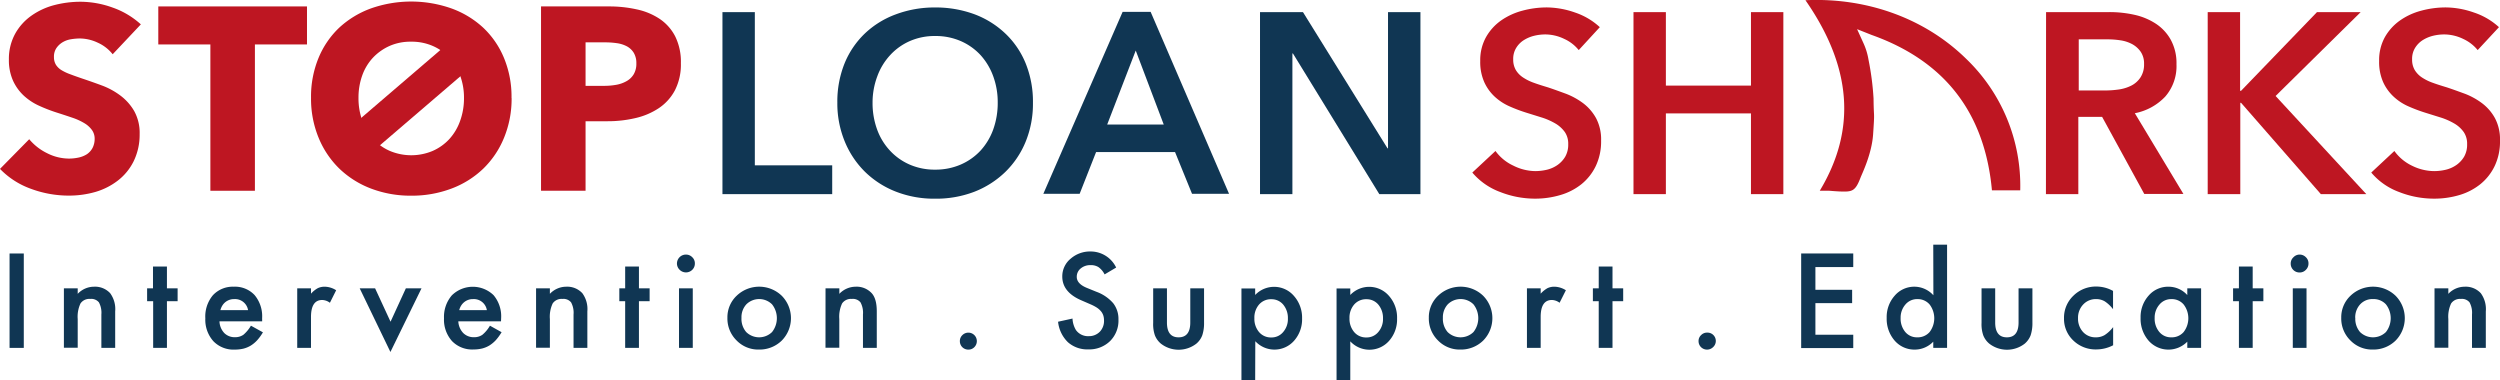 <svg id="Layer_1" data-name="Layer 1" xmlns="http://www.w3.org/2000/svg" viewBox="0 0 599.04 91.12"><defs><style>.cls-1{fill:#be1622;}.cls-2{fill:#103653;}</style></defs><path class="cls-1" d="M27,13a9.56,9.56,0,0,0-3.59-2.78,10.19,10.19,0,0,0-4.27-1,13.21,13.21,0,0,0-2.15.19,5.6,5.6,0,0,0-2,.72,4.77,4.77,0,0,0-1.46,1.37,3.62,3.62,0,0,0-.6,2.15,3.48,3.48,0,0,0,.47,1.87,4.11,4.11,0,0,0,1.37,1.31,11.76,11.76,0,0,0,2.16,1c.83.32,1.76.64,2.8,1q2.25.75,4.68,1.65a17.53,17.53,0,0,1,4.43,2.41,12.43,12.43,0,0,1,3.31,3.71,10.74,10.74,0,0,1,1.31,5.52A14.48,14.48,0,0,1,32,38.69a13.25,13.25,0,0,1-3.78,4.59A16.23,16.23,0,0,1,22.83,46a22.87,22.87,0,0,1-6.3.87,26.05,26.05,0,0,1-9.17-1.65A19.36,19.36,0,0,1,0,40.47l7-7.11a13,13,0,0,0,4.27,3.34A11.67,11.67,0,0,0,16.53,38a11,11,0,0,0,2.31-.25,6,6,0,0,0,2-.81,4.22,4.22,0,0,0,1.34-1.5,4.76,4.76,0,0,0,.5-2.25A3.52,3.52,0,0,0,22,31.11a6.07,6.07,0,0,0-1.78-1.59,14.51,14.51,0,0,0-2.86-1.31c-1.15-.39-2.45-.82-3.9-1.28a37.94,37.94,0,0,1-4.15-1.62,13.83,13.83,0,0,1-3.62-2.4,11.3,11.3,0,0,1-2.56-3.56,12,12,0,0,1-1-5.08A12.51,12.51,0,0,1,3.68,8a13.08,13.08,0,0,1,3.93-4.3A16.9,16.9,0,0,1,13.1,1.2,24.93,24.93,0,0,1,19.28.42a22.81,22.81,0,0,1,7.64,1.37,19.66,19.66,0,0,1,6.83,4.05Z"/><polygon class="cls-1" points="61.08 10.65 61.08 45.71 50.41 45.71 50.41 10.65 37.93 10.65 37.93 1.54 73.56 1.54 73.56 10.65 61.08 10.65"/><path class="cls-1" d="M111.18,23.44a15.27,15.27,0,0,0-.94-5.37,12.73,12.73,0,0,0-2.59-4.27,11.91,11.91,0,0,0-4-2.81,12.6,12.6,0,0,0-5.15-1,12.31,12.31,0,0,0-5.11,1,12.47,12.47,0,0,0-4,2.81,12.26,12.26,0,0,0-2.59,4.27,15.72,15.72,0,0,0-.9,5.37A15.91,15.91,0,0,0,86.84,29a13.17,13.17,0,0,0,2.59,4.33,11.79,11.79,0,0,0,4,2.84,13.22,13.22,0,0,0,10.23,0,12,12,0,0,0,4-2.84A12.75,12.75,0,0,0,110.24,29a15.91,15.91,0,0,0,.94-5.52m11.41,0A24.54,24.54,0,0,1,120.78,33a21.69,21.69,0,0,1-5,7.43,22.27,22.27,0,0,1-7.64,4.77,26.89,26.89,0,0,1-9.61,1.69,26.68,26.68,0,0,1-9.58-1.69,22.43,22.43,0,0,1-7.61-4.77,21.83,21.83,0,0,1-5-7.43,24.54,24.54,0,0,1-1.81-9.57,24.27,24.27,0,0,1,1.81-9.58,21.07,21.07,0,0,1,5-7.27A22.53,22.53,0,0,1,88.93,2a29.06,29.06,0,0,1,19.19,0,22.38,22.38,0,0,1,7.64,4.61,20.94,20.94,0,0,1,5,7.27,24.27,24.27,0,0,1,1.81,9.58"/><path class="cls-1" d="M152.48,15.2a4.74,4.74,0,0,0-.63-2.56,4.36,4.36,0,0,0-1.68-1.56,7.25,7.25,0,0,0-2.4-.74,19.37,19.37,0,0,0-2.78-.19h-4.68V20.57h4.49a16.57,16.57,0,0,0,2.87-.25,7.71,7.71,0,0,0,2.47-.88,4.59,4.59,0,0,0,1.71-1.65,4.9,4.9,0,0,0,.63-2.59m10.67-.06a13.52,13.52,0,0,1-1.44,6.52,11.8,11.8,0,0,1-3.87,4.27,16.88,16.88,0,0,1-5.61,2.37,28.77,28.77,0,0,1-6.62.75h-5.3V45.71H129.64V1.54h16.22a30.3,30.3,0,0,1,6.77.72,15.81,15.81,0,0,1,5.49,2.3,11.26,11.26,0,0,1,3.68,4.18,13.74,13.74,0,0,1,1.35,6.4"/><rect class="cls-1" x="77.57" y="20.13" width="39.82" height="7.9" transform="translate(7.81 69.27) rotate(-40.62)"/><path class="cls-2" d="M173.11,2.9h7.76V39.61h18.54v6.9h-26.3Z"/><path class="cls-2" d="M200.64,24.58a24.46,24.46,0,0,1,1.76-9.46A20.78,20.78,0,0,1,207.26,8a21.6,21.6,0,0,1,7.39-4.56A26.42,26.42,0,0,1,224,1.79a26.86,26.86,0,0,1,9.43,1.6A21.86,21.86,0,0,1,240.86,8a20.47,20.47,0,0,1,4.9,7.17,24.46,24.46,0,0,1,1.75,9.46,24,24,0,0,1-1.75,9.33,21.45,21.45,0,0,1-4.9,7.27,22.28,22.28,0,0,1-7.45,4.74A25.58,25.58,0,0,1,224,47.61a25.16,25.16,0,0,1-9.33-1.69,22,22,0,0,1-7.39-4.74,21.79,21.79,0,0,1-4.86-7.27A24,24,0,0,1,200.64,24.58Zm8.44,0A18.48,18.48,0,0,0,210.16,31a14.8,14.8,0,0,0,3.08,5.08A14.13,14.13,0,0,0,218,39.45a15,15,0,0,0,6.07,1.2,15.15,15.15,0,0,0,6.09-1.2,14.2,14.2,0,0,0,4.78-3.35A15.11,15.11,0,0,0,238,31a18.71,18.71,0,0,0,1.07-6.44A18,18,0,0,0,238,18.3,15.33,15.33,0,0,0,235,13.25a14.12,14.12,0,0,0-4.75-3.39,15,15,0,0,0-6.15-1.23,14.78,14.78,0,0,0-6.13,1.23,14.06,14.06,0,0,0-4.71,3.39,15,15,0,0,0-3.05,5.05A17.81,17.81,0,0,0,209.08,24.58Z"/><path class="cls-2" d="M301.92,2.9h10.29l20.26,32.64h.12V2.9h7.77V46.51H330.5l-20.69-33.7h-.13v33.7h-7.76Z"/><path class="cls-1" d="M378.29,12a9.5,9.5,0,0,0-3.48-2.68,10.47,10.47,0,0,0-4.52-1.07,11.35,11.35,0,0,0-2.71.33,8.41,8.41,0,0,0-2.47,1.05,5.72,5.72,0,0,0-1.81,1.85,5,5,0,0,0-.71,2.74,4.91,4.91,0,0,0,.61,2.53,5.54,5.54,0,0,0,1.7,1.78,11.55,11.55,0,0,0,2.61,1.3c1,.37,2.16.73,3.39,1.1,1.4.46,2.85,1,4.34,1.54a17.1,17.1,0,0,1,4.13,2.28,11.37,11.37,0,0,1,3.08,3.58,10.86,10.86,0,0,1,1.2,5.35,13.67,13.67,0,0,1-1.29,6.13,12.57,12.57,0,0,1-3.45,4.35,14.63,14.63,0,0,1-5.05,2.58,21.06,21.06,0,0,1-6.1.86A22.81,22.81,0,0,1,359.45,46a16,16,0,0,1-6.66-4.65l5.55-5.17a11,11,0,0,0,4.28,3.51A12,12,0,0,0,367.88,41a12.26,12.26,0,0,0,2.78-.33,7.55,7.55,0,0,0,2.55-1.14,6.46,6.46,0,0,0,1.85-2,5.79,5.79,0,0,0,.71-3,4.91,4.91,0,0,0-.8-2.87,7.36,7.36,0,0,0-2.16-2,16.16,16.16,0,0,0-3.2-1.45L365.73,27a36.33,36.33,0,0,1-3.94-1.48,12.83,12.83,0,0,1-3.55-2.28,10.9,10.9,0,0,1-2.55-3.48,11.84,11.84,0,0,1-1-5.14,11.31,11.31,0,0,1,1.39-5.73,12.22,12.22,0,0,1,3.63-4,16.09,16.09,0,0,1,5.12-2.34,22.41,22.41,0,0,1,5.82-.77A20.75,20.75,0,0,1,377.4,3a16.43,16.43,0,0,1,5.94,3.51Z"/><path class="cls-1" d="M391.41,2.9h7.76V20.51h20.39V2.9h7.76V46.51h-7.76V27.17H399.17V46.51h-7.76Z"/><path class="cls-1" d="M490.27,2.9h15.15a27.39,27.39,0,0,1,6,.64,15.46,15.46,0,0,1,5.14,2.13,11,11,0,0,1,3.6,3.88,11.66,11.66,0,0,1,1.36,5.85,11.12,11.12,0,0,1-2.68,7.73,13.54,13.54,0,0,1-7.3,4l11.64,19.34H513.8L503.7,28H498V46.51h-7.76Zm14.1,18.78a23.31,23.31,0,0,0,3.33-.24,9.61,9.61,0,0,0,3-.93,5.72,5.72,0,0,0,2.18-1.94,5.57,5.57,0,0,0,.87-3.23,5,5,0,0,0-.8-2.93,6,6,0,0,0-2-1.81,8.63,8.63,0,0,0-2.8-.93,20.18,20.18,0,0,0-3.05-.24h-7V21.68Z"/><path class="cls-1" d="M529,2.9h7.76V21.75H537L555.19,2.9h10.47L545.27,23,567,46.51H556.11L537,24.64h-.19V46.51H529Z"/><path class="cls-1" d="M593.69,12a9.67,9.67,0,0,0-3.48-2.68,10.51,10.51,0,0,0-4.53-1.07,11.35,11.35,0,0,0-2.71.33,8.41,8.41,0,0,0-2.47,1.05,5.82,5.82,0,0,0-1.81,1.85,5,5,0,0,0-.71,2.74,4.91,4.91,0,0,0,.61,2.53,5.65,5.65,0,0,0,1.7,1.78,11.63,11.63,0,0,0,2.62,1.3c1,.37,2.15.73,3.38,1.1,1.4.46,2.85,1,4.35,1.54a17,17,0,0,1,4.12,2.28,11.25,11.25,0,0,1,3.08,3.58,10.86,10.86,0,0,1,1.2,5.35,13.67,13.67,0,0,1-1.29,6.13,12.57,12.57,0,0,1-3.45,4.35,14.63,14.63,0,0,1-5,2.58,21.06,21.06,0,0,1-6.1.86A22.81,22.81,0,0,1,574.84,46a15.9,15.9,0,0,1-6.65-4.65l5.54-5.17A11.08,11.08,0,0,0,578,39.73,12.09,12.09,0,0,0,583.28,41a12.24,12.24,0,0,0,2.77-.33,7.55,7.55,0,0,0,2.55-1.14,6.46,6.46,0,0,0,1.85-2,5.79,5.79,0,0,0,.71-3,4.91,4.91,0,0,0-.8-2.87,7.12,7.12,0,0,0-2.16-2,16.16,16.16,0,0,0-3.2-1.45L581.12,27a37.13,37.13,0,0,1-3.94-1.48,12.63,12.63,0,0,1-3.54-2.28,10.92,10.92,0,0,1-2.56-3.48,11.84,11.84,0,0,1-1-5.14,11.31,11.31,0,0,1,1.38-5.73,12.36,12.36,0,0,1,3.64-4,15.93,15.93,0,0,1,5.11-2.34,22.47,22.47,0,0,1,5.82-.77A20.71,20.71,0,0,1,592.79,3a16.55,16.55,0,0,1,6,3.51Z"/><path class="cls-1" d="M469.3,23c4.49,6.05,7.18,13.65,8,22.6h6.78a42.13,42.13,0,0,0-13-31.55c-9.85-9.65-23.76-14.68-38.47-14,11.13,16,12.26,31,3.43,45.66h.31c.72,0,1.39,0,2,0,0,0,1.71.14,2.56.17,2.89.1,3.64,0,4.91-3.34.39-1,2.66-5.6,3-10.27.42-6.16.16-3.39.11-8.72a66.64,66.64,0,0,0-1.21-9.26,15.53,15.53,0,0,0-1.23-4l-1.5-3.3,3.5,1.39C457.55,11.6,464.53,16.53,469.3,23Z"/><path class="cls-2" d="M269,2.84h6.71l18.79,43.6h-8.87l-4.07-10H262.64l-3.94,10H250Zm9.85,27-6.71-17.73-6.84,17.73Z"/><path class="cls-2" d="M5.7,60.74V83.36H2.29V60.74Z"/><path class="cls-2" d="M15.31,69.09h3.31v1.32a5.4,5.4,0,0,1,3.9-1.71,4.93,4.93,0,0,1,3.88,1.56,6.44,6.44,0,0,1,1.2,4.36v8.74H24.29v-8a5.2,5.2,0,0,0-.59-2.91,2.35,2.35,0,0,0-2.08-.82,2.55,2.55,0,0,0-2.33,1.08,7.46,7.46,0,0,0-.67,3.74v6.88H15.31Z"/><path class="cls-2" d="M40,72.17V83.36h-3.3V72.17H35.25V69.09h1.41V63.86H40v5.23h2.56v3.08Z"/><path class="cls-2" d="M62.82,77H52.59a4.3,4.3,0,0,0,1.15,2.8,3.5,3.5,0,0,0,2.59,1,3.4,3.4,0,0,0,2-.59,8.52,8.52,0,0,0,1.8-2.17L63,79.63a11.39,11.39,0,0,1-1.36,1.88,7.38,7.38,0,0,1-1.54,1.29,6.57,6.57,0,0,1-1.77.74,9,9,0,0,1-2.07.23,6.69,6.69,0,0,1-5.12-2,7.69,7.69,0,0,1-1.94-5.48A7.93,7.93,0,0,1,51,70.76a6.48,6.48,0,0,1,5-2.06,6.43,6.43,0,0,1,5,2,7.91,7.91,0,0,1,1.81,5.53Zm-3.38-2.69a3.16,3.16,0,0,0-3.33-2.64,3.27,3.27,0,0,0-2.83,1.54,4.06,4.06,0,0,0-.47,1.1Z"/><path class="cls-2" d="M71.22,69.09h3.3v1.28a6.23,6.23,0,0,1,1.61-1.31,3.74,3.74,0,0,1,1.7-.36,5.25,5.25,0,0,1,2.72.85l-1.5,3a3.23,3.23,0,0,0-1.84-.67q-2.68,0-2.69,4.07v7.4h-3.3Z"/><path class="cls-2" d="M89.88,69.09l3.7,8,3.67-8H101L93.55,84.34,86.19,69.09Z"/><path class="cls-2" d="M120.05,77H109.82A4.34,4.34,0,0,0,111,79.8a3.52,3.52,0,0,0,2.6,1,3.34,3.34,0,0,0,2-.59,8.13,8.13,0,0,0,1.8-2.17l2.79,1.56a12,12,0,0,1-1.36,1.88,7.65,7.65,0,0,1-1.54,1.29,6.5,6.5,0,0,1-1.78.74,8.9,8.9,0,0,1-2.06.23,6.71,6.71,0,0,1-5.13-2,7.69,7.69,0,0,1-1.93-5.48,7.92,7.92,0,0,1,1.87-5.48,7.16,7.16,0,0,1,10-.06,7.86,7.86,0,0,1,1.82,5.53Zm-3.39-2.69a3.16,3.16,0,0,0-3.32-2.64,3.25,3.25,0,0,0-2.09.71,3.27,3.27,0,0,0-.74.83,3.77,3.77,0,0,0-.47,1.1Z"/><path class="cls-2" d="M128.45,69.09h3.31v1.32a5.4,5.4,0,0,1,3.9-1.71,4.93,4.93,0,0,1,3.88,1.56,6.44,6.44,0,0,1,1.2,4.36v8.74h-3.31v-8a5.2,5.2,0,0,0-.59-2.91,2.35,2.35,0,0,0-2.08-.82,2.55,2.55,0,0,0-2.33,1.08,7.46,7.46,0,0,0-.67,3.74v6.88h-3.31Z"/><path class="cls-2" d="M153.1,72.17V83.36h-3.3V72.17h-1.4V69.09h1.4V63.86h3.3v5.23h2.56v3.08Z"/><path class="cls-2" d="M162.21,63.16A2.15,2.15,0,0,1,164.34,61a2.08,2.08,0,0,1,1.53.63,2,2,0,0,1,.63,1.51,2.08,2.08,0,0,1-.63,1.52,2.14,2.14,0,0,1-3,0A2.09,2.09,0,0,1,162.21,63.16ZM166,69.09V83.36h-3.3V69.09Z"/><path class="cls-2" d="M174.3,76.12a7.08,7.08,0,0,1,2.21-5.25,7.8,7.8,0,0,1,10.81,0,7.64,7.64,0,0,1,0,10.74,7.6,7.6,0,0,1-5.47,2.15,7.22,7.22,0,0,1-5.37-2.2A7.36,7.36,0,0,1,174.3,76.12Zm3.37.06a4.83,4.83,0,0,0,1.14,3.39,4.43,4.43,0,0,0,6.18,0,5.35,5.35,0,0,0,0-6.65,4.38,4.38,0,0,0-6.15,0A4.58,4.58,0,0,0,177.67,76.18Z"/><path class="cls-2" d="M197.81,69.09h3.31v1.32A5.4,5.4,0,0,1,205,68.7a4.92,4.92,0,0,1,3.88,1.56c.81.89,1.21,2.34,1.21,4.36v8.74h-3.31v-8a5.2,5.2,0,0,0-.59-2.91,2.35,2.35,0,0,0-2.08-.82,2.55,2.55,0,0,0-2.33,1.08,7.46,7.46,0,0,0-.67,3.74v6.88h-3.31Z"/><path class="cls-2" d="M230,81.72a1.94,1.94,0,0,1,.6-1.42,2,2,0,1,1,2.87,2.88,1.92,1.92,0,0,1-1.44.59,2,2,0,0,1-1.45-.59A2,2,0,0,1,230,81.72Z"/><path class="cls-2" d="M267.45,64.11l-2.77,1.64A4.69,4.69,0,0,0,263.2,64a3.4,3.4,0,0,0-1.89-.47,3.53,3.53,0,0,0-2.36.8,2.52,2.52,0,0,0-.94,2Q258,68,260.47,69l2.26.92a9.68,9.68,0,0,1,4,2.72A6.12,6.12,0,0,1,268,76.56,6.91,6.91,0,0,1,266,81.72a7.12,7.12,0,0,1-5.2,2A7,7,0,0,1,255.89,82a8,8,0,0,1-2.36-4.91l3.46-.76a5.8,5.8,0,0,0,.82,2.75,3.54,3.54,0,0,0,3.07,1.47,3.6,3.6,0,0,0,2.66-1.07,3.71,3.71,0,0,0,1-2.71,3.89,3.89,0,0,0-.18-1.21,3.17,3.17,0,0,0-.57-1,4.63,4.63,0,0,0-1-.87,10.36,10.36,0,0,0-1.46-.76L259.19,72c-3.1-1.31-4.65-3.23-4.65-5.74a5.47,5.47,0,0,1,2-4.27,7.06,7.06,0,0,1,4.85-1.73A6.77,6.77,0,0,1,267.45,64.11Z"/><path class="cls-2" d="M279.62,69.09v8.19c0,2.36.93,3.55,2.79,3.55s2.8-1.19,2.8-3.55V69.09h3.3v8.26a9,9,0,0,1-.43,3,4.86,4.86,0,0,1-1.42,2,6.92,6.92,0,0,1-8.48,0,5,5,0,0,1-1.45-2,8.22,8.22,0,0,1-.41-3V69.09Z"/><path class="cls-2" d="M300.76,91.12h-3.29v-22h3.29v1.56a6.26,6.26,0,0,1,9.28.22A7.84,7.84,0,0,1,312,76.3a7.72,7.72,0,0,1-1.92,5.35,6.26,6.26,0,0,1-9.29.11Zm7.84-14.81A5,5,0,0,0,307.49,73a3.64,3.64,0,0,0-2.85-1.3,3.75,3.75,0,0,0-2.94,1.26,4.78,4.78,0,0,0-1.13,3.31,4.89,4.89,0,0,0,1.13,3.31,3.7,3.7,0,0,0,2.93,1.28,3.59,3.59,0,0,0,2.83-1.29A4.71,4.71,0,0,0,308.6,76.31Z"/><path class="cls-2" d="M323.55,91.12h-3.29v-22h3.29v1.56a6.25,6.25,0,0,1,9.27.22,7.8,7.8,0,0,1,1.94,5.43,7.72,7.72,0,0,1-1.92,5.35,6.26,6.26,0,0,1-9.29.11Zm7.84-14.81A5,5,0,0,0,330.28,73a3.64,3.64,0,0,0-2.85-1.3,3.75,3.75,0,0,0-2.94,1.26,4.78,4.78,0,0,0-1.13,3.31,4.89,4.89,0,0,0,1.13,3.31,3.7,3.7,0,0,0,2.93,1.28,3.59,3.59,0,0,0,2.83-1.29A4.71,4.71,0,0,0,331.39,76.31Z"/><path class="cls-2" d="M342.37,76.12a7.08,7.08,0,0,1,2.21-5.25,7.8,7.8,0,0,1,10.81,0,7.64,7.64,0,0,1,0,10.74,7.6,7.6,0,0,1-5.47,2.15,7.22,7.22,0,0,1-5.37-2.2A7.36,7.36,0,0,1,342.37,76.12Zm3.37.06a4.83,4.83,0,0,0,1.14,3.39,4.43,4.43,0,0,0,6.18,0,5.35,5.35,0,0,0,0-6.65,4.38,4.38,0,0,0-6.15,0A4.58,4.58,0,0,0,345.74,76.18Z"/><path class="cls-2" d="M365.88,69.09h3.29v1.28a6.58,6.58,0,0,1,1.61-1.31,3.77,3.77,0,0,1,1.7-.36,5.31,5.31,0,0,1,2.73.85l-1.51,3a3.23,3.23,0,0,0-1.83-.67q-2.7,0-2.7,4.07v7.4h-3.29Z"/><path class="cls-2" d="M386.38,72.17V83.36h-3.3V72.17h-1.4V69.09h1.4V63.86h3.3v5.23h2.56v3.08Z"/><path class="cls-2" d="M407,81.72a1.91,1.91,0,0,1,.61-1.42,1.94,1.94,0,0,1,1.43-.6,2,2,0,0,1,1.44,3.48,2.06,2.06,0,0,1-2.89,0A2,2,0,0,1,407,81.72Z"/><path class="cls-2" d="M444.07,64H435v5.44h8.8v3.2H435v7.56h9.07v3.21H431.59V60.74h12.48Z"/><path class="cls-2" d="M463.24,58.62h3.31V83.36h-3.31V81.87a6.15,6.15,0,0,1-4.41,1.9A6.25,6.25,0,0,1,454,81.63a7.94,7.94,0,0,1-1.92-5.45A7.69,7.69,0,0,1,454,70.85a6.16,6.16,0,0,1,9.27-.1Zm-7.82,17.56a5,5,0,0,0,1.09,3.34,3.62,3.62,0,0,0,2.85,1.31,3.8,3.8,0,0,0,3-1.26,5.45,5.45,0,0,0,0-6.62,3.75,3.75,0,0,0-2.93-1.28A3.66,3.66,0,0,0,456.54,73,4.75,4.75,0,0,0,455.42,76.18Z"/><path class="cls-2" d="M478.08,69.09v8.19c0,2.36.94,3.55,2.8,3.55s2.8-1.19,2.8-3.55V69.09H487v8.26a9.25,9.25,0,0,1-.43,3,5,5,0,0,1-1.42,2,6.92,6.92,0,0,1-8.48,0,5,5,0,0,1-1.45-2,8.22,8.22,0,0,1-.41-3V69.09Z"/><path class="cls-2" d="M506.32,69.71v4.38a8,8,0,0,0-2-1.89,4,4,0,0,0-2.07-.53,4.1,4.1,0,0,0-3.09,1.3,4.58,4.58,0,0,0-1.23,3.27,4.69,4.69,0,0,0,1.19,3.3,4,4,0,0,0,3.06,1.29,4.08,4.08,0,0,0,2.09-.52,8.1,8.1,0,0,0,2.07-1.93v4.35a8.71,8.71,0,0,1-4,1,7.66,7.66,0,0,1-5.54-2.14,7.11,7.11,0,0,1-2.23-5.34,7.24,7.24,0,0,1,2.26-5.4,7.64,7.64,0,0,1,5.54-2.19A8.21,8.21,0,0,1,506.32,69.71Z"/><path class="cls-2" d="M524.11,69.09h3.31V83.36h-3.31V81.87a6.33,6.33,0,0,1-9.27-.24,7.94,7.94,0,0,1-1.92-5.45,7.68,7.68,0,0,1,1.92-5.34,6.17,6.17,0,0,1,4.8-2.14,6.06,6.06,0,0,1,4.47,2Zm-7.82,7.09a4.93,4.93,0,0,0,1.1,3.34,3.6,3.6,0,0,0,2.84,1.31,3.78,3.78,0,0,0,3-1.26,5.41,5.41,0,0,0,0-6.62,3.73,3.73,0,0,0-2.93-1.28A3.64,3.64,0,0,0,517.42,73,4.71,4.71,0,0,0,516.29,76.18Z"/><path class="cls-2" d="M539.78,72.17V83.36h-3.3V72.17h-1.4V69.09h1.4V63.86h3.3v5.23h2.56v3.08Z"/><path class="cls-2" d="M548.89,63.16a2,2,0,0,1,.63-1.49A2.05,2.05,0,0,1,551,61a2.08,2.08,0,0,1,1.52.63,2,2,0,0,1,.63,1.51,2.08,2.08,0,0,1-.63,1.52,2,2,0,0,1-1.51.63,2.06,2.06,0,0,1-1.52-.63A2.09,2.09,0,0,1,548.89,63.16Zm3.79,5.93V83.36h-3.29V69.09Z"/><path class="cls-2" d="M561,76.12a7.08,7.08,0,0,1,2.21-5.25,7.8,7.8,0,0,1,10.81,0,7.64,7.64,0,0,1,0,10.74,7.58,7.58,0,0,1-5.46,2.15,7.25,7.25,0,0,1-5.38-2.2A7.36,7.36,0,0,1,561,76.12Zm3.37.06a4.83,4.83,0,0,0,1.14,3.39,4.44,4.44,0,0,0,6.19,0,5.38,5.38,0,0,0,0-6.65,4.05,4.05,0,0,0-3.1-1.26,4,4,0,0,0-3.06,1.26A4.58,4.58,0,0,0,564.35,76.18Z"/><path class="cls-2" d="M583.35,69.09h3.31v1.32a5.4,5.4,0,0,1,3.9-1.71,4.93,4.93,0,0,1,3.88,1.56,6.44,6.44,0,0,1,1.2,4.36v8.74h-3.31v-8a5.2,5.2,0,0,0-.59-2.91,2.35,2.35,0,0,0-2.08-.82,2.55,2.55,0,0,0-2.33,1.08,7.46,7.46,0,0,0-.67,3.74v6.88h-3.31Z"/></svg>